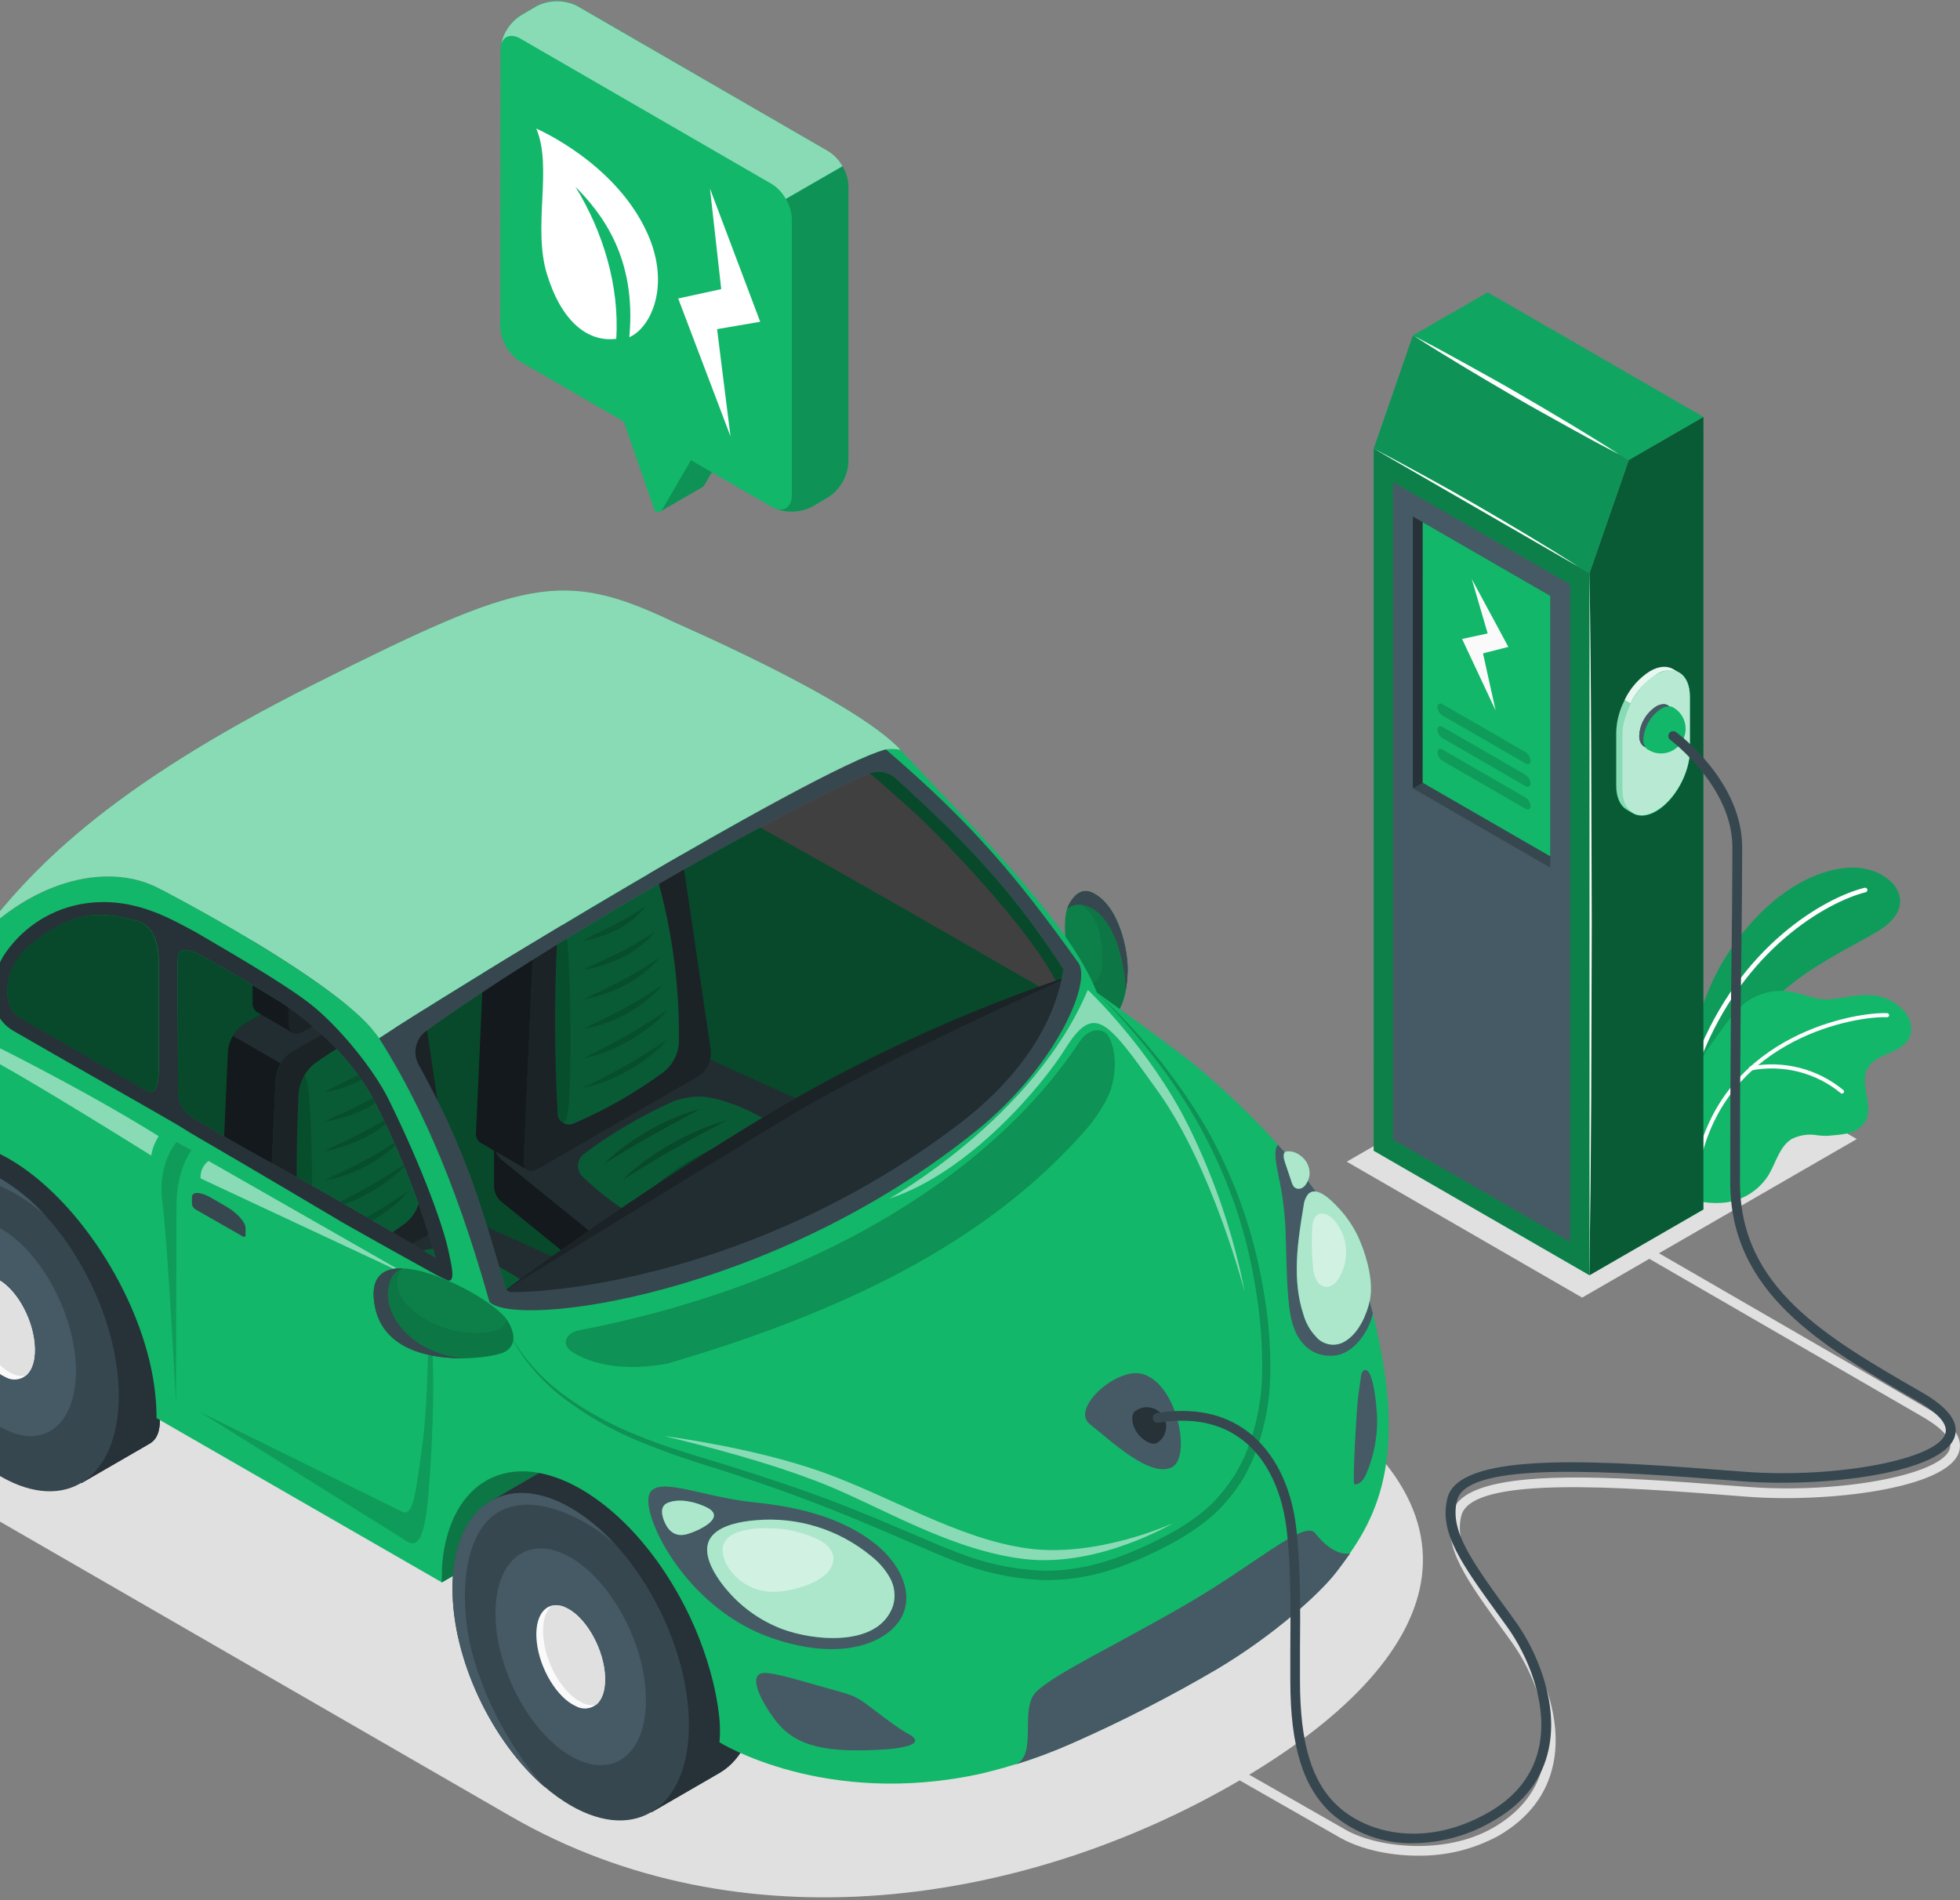 <svg width="430" height="417" viewBox="0 0 430 417" fill="none" xmlns="http://www.w3.org/2000/svg">
<rect x="0" y="0" width="430" height="417" fill="#808080" stroke="none"/>
<path d="M310.996 407.198C317.188 407.302 323.302 405.802 328.743 402.843C335.29 399.061 339.338 393.795 340.747 387.195C342.929 376.971 338.14 365.655 333.33 359.065L331.974 357.19C323.572 345.61 318.953 339.179 320.595 332.61C322.555 324.685 348.64 325.755 376.059 327.874L383.476 328.446C401.127 329.77 427.296 326.666 429.797 318.582C430.74 315.499 428.398 312.299 422.815 309.047C401.297 296.619 362.562 274.2 362.562 274.2L361.502 276.033C361.502 276.033 400.237 298.452 421.755 310.88C424.934 312.713 428.547 315.414 427.773 317.925C426.025 323.594 403.744 327.81 383.635 326.295L376.218 325.734C347.612 323.519 320.934 322.407 318.529 332.091C316.654 339.666 321.485 346.33 330.258 358.419L331.614 360.294C336.127 366.535 340.662 377.193 338.628 386.782C337.346 392.778 333.648 397.567 327.641 401.042C316.834 407.283 301.906 405.344 295.273 401.551C285.738 396.095 247.681 374.364 247.681 374.364L246.622 376.197C246.622 376.197 284.7 397.938 294.214 403.384C298.431 405.693 304.554 407.198 310.996 407.198Z" fill="#E0E0E0"/>
<path d="M347.103 284.742L407.356 249.948L355.717 220.134L295.463 254.917L347.103 284.742Z" fill="#E0E0E0"/>
<path d="M112.044 398.563L-36.38 312.903C-49.412 305.37 -49.412 293.059 -36.38 285.537L34.362 244.693C74.739 221.384 140.798 221.384 181.176 244.693L279.56 301.492C330.235 330.756 317.5 364.299 271.232 391.104C224.964 417.909 162.719 427.815 112.044 398.563Z" fill="#E0E0E0"/>
<path d="M369.821 236.619C369.821 236.619 371.272 221.786 378.445 210.237C385.618 198.689 395.598 191.326 405.017 190.436C414.436 189.546 422.181 198.096 412.19 204.209C402.199 210.322 384.378 216.679 376.485 239.077L369.821 236.619Z" fill="#12B76A"/>
<g opacity="0.15">
<path d="M369.819 236.619C369.819 236.619 371.271 221.786 378.443 210.238C385.616 198.689 395.597 191.326 405.015 190.436C414.434 189.546 422.179 198.096 412.188 204.209C402.197 210.323 384.376 216.68 376.483 239.077L369.819 236.619Z" fill="black"/>
</g>
<path d="M372.523 232.753H372.427C372.366 232.729 372.31 232.694 372.262 232.648C372.215 232.603 372.176 232.549 372.15 232.489C372.123 232.429 372.109 232.364 372.107 232.298C372.106 232.233 372.117 232.167 372.141 232.106C381.677 207.452 400.472 196.931 409.065 194.812C409.129 194.796 409.195 194.793 409.26 194.803C409.326 194.812 409.388 194.835 409.445 194.869C409.501 194.903 409.551 194.947 409.59 195C409.629 195.053 409.658 195.114 409.674 195.178C409.69 195.242 409.693 195.308 409.683 195.373C409.674 195.439 409.651 195.501 409.617 195.558C409.583 195.615 409.538 195.664 409.485 195.703C409.432 195.742 409.372 195.771 409.308 195.787C400.896 197.906 382.492 208.204 373.074 232.466C373.029 232.571 372.95 232.656 372.85 232.709C372.749 232.761 372.633 232.776 372.523 232.753Z" fill="white"/>
<path d="M419.002 227.455C418.25 229.299 416.29 230.295 414.467 231.079C412.645 231.863 410.664 232.721 409.71 234.469C407.803 237.987 411.225 242.765 409.159 246.198C408.674 246.887 408.054 247.471 407.337 247.914C406.619 248.357 405.819 248.649 404.985 248.772C403.618 249.058 402.22 249.101 400.832 249.249C400.17 249.251 399.508 249.216 398.85 249.143C396.911 248.769 394.903 249.037 393.129 249.906C390.417 251.527 389.665 255.034 388.054 257.757C387.062 259.367 385.733 260.742 384.158 261.788C382.583 262.834 380.8 263.527 378.932 263.817C375.817 264.315 371.124 263.732 370.276 262.376C369.64 261.317 371.336 258.138 371.388 256.909C371.407 253.786 371.719 250.672 372.321 247.607C372.658 246.22 372.822 244.796 372.808 243.369C372.808 241.769 372.713 240.19 372.681 238.58C372.649 236.97 372.204 235.508 372.787 233.749C373.413 232.114 374.281 230.582 375.362 229.204C376.368 227.784 377.385 226.385 378.424 224.966C379.57 223.266 380.93 221.721 382.471 220.367C383.853 219.243 385.45 218.413 387.165 217.929C388.879 217.444 390.674 217.315 392.441 217.549C395.365 217.962 398.247 219.52 401.234 219.297C404.222 219.075 406.977 218.238 409.954 218.365C411.529 218.367 413.084 218.728 414.499 219.42C415.914 220.112 417.153 221.117 418.123 222.359C418.678 223.07 419.05 223.908 419.203 224.797C419.356 225.686 419.287 226.599 419.002 227.455Z" fill="#12B76A"/>
<path d="M372.636 254.568C372.578 254.555 372.524 254.531 372.475 254.497C372.427 254.463 372.386 254.419 372.355 254.368C372.325 254.318 372.305 254.262 372.296 254.203C372.288 254.144 372.292 254.085 372.308 254.027C378.824 226.693 407.324 222.02 414.02 222.327C414.139 222.333 414.251 222.385 414.332 222.472C414.413 222.559 414.457 222.675 414.454 222.794C414.452 222.852 414.437 222.909 414.412 222.962C414.388 223.015 414.352 223.063 414.309 223.102C414.266 223.142 414.215 223.172 414.16 223.192C414.105 223.212 414.047 223.22 413.988 223.217C407.43 222.921 379.555 227.455 373.177 254.239C373.144 254.352 373.071 254.448 372.971 254.509C372.87 254.57 372.751 254.591 372.636 254.568Z" fill="white"/>
<path d="M404.05 239.978C403.96 239.961 403.879 239.917 403.817 239.85C401.112 237.635 397.953 236.041 394.564 235.182C391.175 234.324 387.639 234.221 384.205 234.881C384.148 234.892 384.088 234.891 384.031 234.879C383.973 234.867 383.919 234.843 383.871 234.81C383.822 234.776 383.781 234.733 383.75 234.684C383.718 234.634 383.696 234.579 383.686 234.521C383.667 234.405 383.694 234.286 383.762 234.189C383.829 234.092 383.931 234.025 384.046 234.002C387.618 233.316 391.298 233.428 394.822 234.329C398.345 235.23 401.627 236.898 404.431 239.215C404.473 239.255 404.506 239.304 404.529 239.358C404.552 239.411 404.564 239.469 404.564 239.527C404.564 239.586 404.552 239.643 404.529 239.697C404.506 239.751 404.473 239.799 404.431 239.84C404.382 239.89 404.322 239.929 404.256 239.952C404.19 239.976 404.119 239.985 404.05 239.978Z" fill="white"/>
<path d="M348.712 125.785L357.326 100.94L373.716 91.479L373.705 111.355V265.405L348.712 279.835V125.785Z" fill="#12B76A"/>
<g opacity="0.5">
<path d="M348.712 125.786L357.326 100.941L373.716 91.48L373.706 111.356V265.406L348.712 279.836V125.786Z" fill="black"/>
</g>
<path d="M309.978 73.606L301.375 98.451L348.713 125.786L357.316 100.941L309.978 73.606Z" fill="#12B76A"/>
<path opacity="0.2" d="M309.978 73.606L301.375 98.451L348.713 125.786L357.316 100.941L309.978 73.606Z" fill="black"/>
<path d="M309.975 73.606L326.365 64.145L373.703 91.48L357.313 100.941L309.975 73.606Z" fill="#12B76A"/>
<path opacity="0.1" d="M309.975 73.606L326.365 64.145L373.703 91.48L357.313 100.941L309.975 73.606Z" fill="black"/>
<path d="M348.712 125.786C348.489 138.627 348.394 151.457 348.309 164.298L348.182 202.811L348.309 241.323L348.426 260.574L348.68 279.836L348.945 260.574L349.093 241.323L349.21 202.811L349.082 164.298C349.029 151.457 348.934 138.627 348.712 125.786Z" fill="white"/>
<path d="M301.374 98.45C305.008 100.802 308.706 103.059 312.403 105.295C316.101 107.53 319.82 109.692 323.581 111.885C327.342 114.078 331.093 116.186 334.886 118.242L340.575 121.357C342.493 122.363 344.39 123.401 346.328 124.376C344.506 123.189 342.663 122.066 340.83 120.901L335.288 117.532C331.591 115.296 327.872 113.135 324.111 110.942C320.35 108.749 316.599 106.64 312.817 104.585C309.034 102.529 305.231 100.421 301.374 98.45Z" fill="white"/>
<path d="M310.282 73.764C313.916 76.116 317.613 78.362 321.311 80.598C325.009 82.834 328.727 84.995 332.489 87.199C336.25 89.402 340 91.436 343.783 93.555L349.483 96.692C351.4 97.698 353.297 98.736 355.225 99.711C353.413 98.525 351.57 97.401 349.737 96.247L344.196 92.867C340.488 90.631 336.779 88.481 333.018 86.277C329.257 84.073 325.507 82.039 321.714 79.92C317.921 77.801 314.096 75.735 310.282 73.764Z" fill="white"/>
<path d="M348.713 125.785L301.375 98.45L301.364 252.511L348.713 279.835V125.785Z" fill="#12B76A"/>
<path opacity="0.3" d="M348.713 125.785L301.375 98.45L301.364 252.511L348.713 279.835V125.785Z" fill="black"/>
<path d="M344.475 128.233L305.613 105.793L305.603 250.064L344.475 272.504V128.233Z" fill="#455A64"/>
<path d="M309.978 113.358V172.997L340.109 190.383V130.755L312.128 114.598L309.978 113.358Z" fill="#37474F"/>
<path d="M309.977 113.358L312.128 114.598L312.118 171.757L309.977 172.997V113.358Z" fill="#263238"/>
<path d="M312.118 171.756L340.109 187.903V130.754L312.128 114.597L312.118 171.756Z" fill="#12B76A"/>
<path d="M322.882 127.046L330.913 141.953L325.35 143.373L328.116 155.885L320.763 140.215L326.378 138.997L322.882 127.046Z" fill="#FAFAFA"/>
<path opacity="0.15" d="M334.65 165.028L316.501 154.55C315.865 154.179 315.346 154.444 315.346 155.133C315.375 155.517 315.495 155.89 315.696 156.219C315.896 156.549 316.172 156.826 316.501 157.029L334.65 167.518C335.275 167.878 335.794 167.624 335.794 166.935C335.767 166.55 335.649 166.176 335.45 165.845C335.251 165.514 334.977 165.234 334.65 165.028Z" fill="black"/>
<path opacity="0.15" d="M334.65 170.01L316.501 159.521C315.865 159.161 315.346 159.415 315.346 160.104C315.374 160.489 315.494 160.861 315.695 161.191C315.895 161.521 316.172 161.798 316.501 162L334.65 172.489C335.275 172.849 335.794 172.595 335.794 171.906C335.767 171.522 335.649 171.15 335.45 170.821C335.251 170.491 334.977 170.213 334.65 170.01Z" fill="black"/>
<path opacity="0.15" d="M334.65 174.978L316.501 164.499C315.865 164.128 315.346 164.383 315.346 165.071C315.375 165.458 315.495 165.831 315.696 166.163C315.896 166.494 316.172 166.773 316.501 166.978L334.65 177.457C335.275 177.828 335.794 177.563 335.794 176.885C335.767 176.499 335.65 176.125 335.451 175.794C335.252 175.462 334.977 175.183 334.65 174.978Z" fill="black"/>
<path d="M370.738 152.92C370.738 150.24 369.784 148.375 368.29 147.623C368.089 147.517 367.231 147.051 367.072 146.924C365.748 146.161 363.957 146.245 361.997 147.379C357.907 149.742 354.581 155.739 354.581 160.771V172.478C354.581 175.011 355.418 176.801 356.774 177.67C357.049 177.85 358.056 178.412 358.289 178.539C359.603 179.28 361.372 179.185 363.311 178.062C367.411 175.699 370.727 169.703 370.727 164.67L370.738 152.92Z" fill="#12B76A"/>
<path d="M363.321 148.024C367.422 145.661 370.738 147.833 370.738 152.866V164.573C370.738 169.606 367.422 175.602 363.321 177.965C359.221 180.328 355.905 178.156 355.905 173.123V161.395C355.916 156.383 359.232 150.387 363.321 148.024Z" fill="#12B76A"/>
<path opacity="0.7" d="M363.321 148.024C367.422 145.661 370.738 147.833 370.738 152.866V164.573C370.738 169.606 367.422 175.602 363.321 177.965C359.221 180.328 355.905 178.156 355.905 173.123V161.395C355.916 156.383 359.232 150.387 363.321 148.024Z" fill="white"/>
<path opacity="0.5" d="M358.172 178.347C357.833 178.146 357.017 177.712 356.795 177.553C355.428 176.695 354.591 174.883 354.591 172.361V160.675C354.657 158.234 355.276 155.839 356.403 153.672L357.717 154.424C356.593 156.588 355.977 158.979 355.915 161.417V173.071C355.915 175.688 356.784 177.51 358.172 178.347Z" fill="white"/>
<path opacity="0.7" d="M360.619 178.887C360.306 178.929 359.989 178.929 359.676 178.887C359.99 178.919 360.306 178.919 360.619 178.887Z" fill="white"/>
<path opacity="0.9" d="M368.044 147.389C367.264 147.111 366.43 147.024 365.61 147.135C364.789 147.245 364.008 147.55 363.329 148.024C360.897 149.573 358.951 151.776 357.714 154.381L356.4 153.629C357.621 151.02 359.562 148.815 361.994 147.272C363.954 146.138 365.745 146.054 367.069 146.817L368.044 147.389Z" fill="white"/>
<path d="M363.32 155.038C365.365 153.852 367.028 154.816 367.028 157.157C366.961 158.444 366.589 159.697 365.945 160.812C365.3 161.928 364.401 162.876 363.32 163.578C361.275 164.754 359.623 163.8 359.623 161.459C359.689 160.173 360.059 158.921 360.702 157.805C361.344 156.689 362.241 155.741 363.32 155.038Z" fill="#37474F"/>
<path d="M366.139 156.691C366.197 155.922 365.949 155.161 365.45 154.572C364.712 154.455 363.956 154.617 363.331 155.028C362.261 155.725 361.369 156.663 360.727 157.767C360.084 158.871 359.71 160.11 359.634 161.385C359.577 162.154 359.824 162.915 360.322 163.504C361.059 163.626 361.815 163.467 362.441 163.059C363.513 162.361 364.406 161.421 365.048 160.315C365.691 159.209 366.064 157.968 366.139 156.691Z" fill="#455A64"/>
<path d="M234.245 209.847L235.199 213.82C237.392 217.931 242.245 223.122 243.982 222.688C245.54 222.307 246.493 220.039 246.981 217.242C247.214 215.905 247.348 214.552 247.383 213.195C247.531 208.787 245.571 198.532 239.469 195.798C238.855 195.537 238.176 195.475 237.525 195.622C236.875 195.768 236.287 196.115 235.845 196.614C235.03 197.429 234.423 198.428 234.076 199.527C233.059 202.579 234.108 209.688 234.245 209.847Z" fill="#12B76A"/>
<path opacity="0.3" d="M234.245 209.847C234.563 211.489 235.199 213.82 235.199 213.82C237.392 217.931 242.245 223.122 243.982 222.688C245.54 222.307 246.493 220.039 246.981 217.242C247.214 215.905 247.348 214.552 247.383 213.195C247.531 208.787 245.571 198.532 239.469 195.798C238.855 195.537 238.176 195.475 237.525 195.622C236.875 195.768 236.287 196.115 235.845 196.614C235.03 197.429 234.423 198.428 234.076 199.527C233.059 202.579 234.108 209.688 234.245 209.847Z" fill="black"/>
<path d="M235.199 213.82C237.392 217.931 242.245 223.122 243.982 222.688C245.54 222.307 246.493 220.039 246.981 217.242C247.214 215.905 247.348 214.552 247.383 213.195C247.531 208.787 245.571 198.532 239.469 195.798C238.855 195.537 238.176 195.475 237.525 195.622C236.875 195.768 236.287 196.115 235.845 196.614L236.682 198.5C240.92 200.333 242.096 206.923 241.704 211.934C241.312 216.945 237.646 216.405 235.199 213.82Z" fill="#12B76A"/>
<path opacity="0.35" d="M235.199 213.82C237.392 217.931 242.245 223.122 243.982 222.688C245.54 222.307 246.493 220.039 246.981 217.242C247.214 215.905 247.348 214.552 247.383 213.195C247.531 208.787 245.571 198.532 239.469 195.798C238.855 195.537 238.176 195.475 237.525 195.622C236.875 195.768 236.287 196.115 235.845 196.614L236.682 198.5C240.92 200.333 242.096 206.923 241.704 211.934C241.312 216.945 237.646 216.405 235.199 213.82Z" fill="black"/>
<path d="M234.092 199.537C235.638 197.906 239.474 197.821 242.695 202.26C245.915 206.699 246.933 214.296 246.986 217.252C247.218 215.911 247.356 214.555 247.399 213.194C247.547 208.797 245.587 198.531 239.484 195.808C236.931 194.632 234.823 197.238 234.092 199.537Z" fill="#37474F"/>
<path d="M32.3 197.302L93.093 163.769C95.657 161.967 98.53 160.653 101.569 159.891C98.942 144.984 120.64 127.725 140.77 133.468C140.77 133.468 186.328 152.539 197.559 164.564C214.341 182.575 234.641 202.409 240.701 217.909C241.761 220.717 139.298 322.725 139.298 322.725L96.907 347.231L-12.761 222.147C-4.094 204.697 7.147 190.977 32.3 197.302ZM140.866 139.878C132.443 137.632 126.52 137.568 118.51 144.974C113.107 149.985 111.338 164.913 116.074 167.393L150.242 185.298H150.295L150.666 185.489C153.717 187.089 153.336 183.73 152.785 180.838C151.492 173.517 148.759 158.143 147.233 149.487C146.672 144.963 144.701 140.895 140.866 139.878ZM233.507 219.668C229.873 207.42 206.374 183.645 201.045 178.719C187.706 166.46 176.676 158.27 173.064 156.289C164.047 151.352 159.375 148.958 156.228 147.411C152.308 145.482 151.185 146.404 151.28 147.527C151.333 148.078 151.418 148.756 151.556 149.551L155.794 172.457C156.504 175.784 157.415 176.494 162.956 179.513C183.478 190.659 233.37 219.604 233.507 219.668Z" fill="#12B76A"/>
<path opacity="0.2" d="M32.3 197.302L93.093 163.769C95.657 161.967 98.53 160.653 101.569 159.891C98.942 144.984 120.64 127.725 140.77 133.468C140.77 133.468 183.055 152.39 194.306 164.468C211.089 182.48 232.543 204.157 238.582 219.657C239.642 222.465 139.298 322.725 139.298 322.725L96.907 347.231L-12.76 222.147C-4.094 204.697 7.147 190.977 32.3 197.302ZM140.866 139.878C132.443 137.632 126.52 137.568 118.51 144.974C113.107 149.985 111.338 164.913 116.074 167.393L150.242 185.298H150.295L150.666 185.489C153.717 187.089 153.336 183.73 152.785 180.838C151.492 173.517 148.759 158.143 147.233 149.487C146.672 144.963 144.701 140.895 140.866 139.878ZM233.508 219.668C229.873 207.42 206.374 183.645 201.045 178.719C187.706 166.46 176.676 158.27 173.064 156.289C164.047 151.352 159.375 148.958 156.228 147.411C152.308 145.482 151.185 146.404 151.28 147.527C151.333 148.078 151.418 148.756 151.556 149.551L155.794 172.457C156.504 175.784 157.415 176.494 162.956 179.513C183.478 190.659 233.37 219.604 233.508 219.668Z" fill="black"/>
<path d="M108.411 251.232L120.828 250.988L139.708 240.16C141.472 239.274 143.401 238.768 145.371 238.673C147.342 238.578 149.311 238.897 151.151 239.609L174.068 249.939L189.769 249.632V258.796C189.769 259.856 189.038 260.915 187.555 261.742L146.426 285.485C144.757 286.348 142.881 286.727 141.009 286.579C139.136 286.431 137.343 285.762 135.831 284.648L110.286 263.914C109.729 263.507 109.27 262.979 108.946 262.37C108.621 261.761 108.438 261.086 108.411 260.396V251.232Z" fill="#37474F"/>
<path d="M187.568 252.576L146.439 276.329C144.77 277.19 142.894 277.567 141.022 277.42C139.15 277.272 137.357 276.604 135.844 275.492L110.3 254.748C107.545 252.512 107.81 249.259 110.893 247.501L139.711 230.983C141.475 230.1 143.404 229.595 145.374 229.5C147.344 229.406 149.313 229.723 151.153 230.432L187.25 246.717C190.514 248.179 190.641 250.806 187.568 252.576Z" fill="#455A64"/>
<path d="M108.408 251.241V260.385C108.434 261.073 108.616 261.747 108.941 262.355C109.266 262.962 109.725 263.488 110.283 263.892L135.828 284.626C137.276 285.731 139.012 286.393 140.828 286.533V277.368C139.012 277.228 137.276 276.566 135.828 275.461L110.283 254.716C109.732 254.313 109.278 253.792 108.954 253.19C108.629 252.589 108.443 251.923 108.408 251.241Z" fill="#263238"/>
<path d="M104.442 248.519C104.38 248.928 104.428 249.346 104.583 249.73C104.738 250.114 104.993 250.45 105.321 250.701L115.8 256.74C115.457 256.503 115.19 256.172 115.03 255.787C114.871 255.402 114.825 254.979 114.899 254.568L117.177 203.395C117.292 202.229 117.667 201.103 118.273 200.1C118.88 199.097 119.704 198.243 120.684 197.6L145.37 183.36C145.746 183.1 146.184 182.944 146.64 182.907C147.095 182.87 147.553 182.953 147.966 183.148L137.572 177.152C137.153 176.938 136.684 176.841 136.214 176.871C135.745 176.901 135.291 177.056 134.902 177.321L110.237 191.561C109.254 192.201 108.428 193.055 107.819 194.058C107.21 195.061 106.835 196.188 106.72 197.356L104.442 248.519Z" fill="#263238"/>
<path d="M145.358 183.339L120.64 197.589C119.661 198.231 118.838 199.084 118.232 200.085C117.625 201.086 117.249 202.21 117.133 203.374L114.855 254.558C114.76 256.677 116.18 257.557 118.034 256.487L153.156 236.208C154.105 235.599 154.867 234.739 155.357 233.724C155.847 232.708 156.046 231.577 155.932 230.455L149.246 185.225C149.23 184.781 149.093 184.351 148.85 183.979C148.607 183.607 148.268 183.308 147.869 183.114C147.469 182.921 147.024 182.839 146.582 182.879C146.14 182.918 145.717 183.078 145.358 183.339Z" fill="#37474F"/>
<path d="M107.801 194.061L118.258 200.1C118.851 199.078 119.683 198.216 120.684 197.589L145.37 183.349C145.746 183.089 146.184 182.933 146.64 182.896C147.095 182.859 147.553 182.942 147.966 183.137L137.572 177.141C137.153 176.927 136.684 176.83 136.214 176.86C135.745 176.89 135.291 177.045 134.902 177.31L110.237 191.55C109.238 192.183 108.403 193.043 107.801 194.061Z" fill="#455A64"/>
<path d="M112.11 186.623V173.909C112.11 164.744 117.969 153.938 125.184 149.774C128.489 147.856 131.541 147.655 133.808 148.947L141.828 153.524L138.29 160.284V171.525C138.226 172.685 137.891 173.814 137.311 174.82C136.732 175.827 135.924 176.683 134.952 177.32L126.996 181.908L121.009 193.361L113.137 188.784C112.787 188.55 112.506 188.226 112.325 187.845C112.144 187.465 112.07 187.042 112.11 186.623Z" fill="#263238"/>
<path d="M125.184 167.881L114.938 161.969C117.333 156.746 121.031 152.137 125.184 149.742C128.489 147.825 131.541 147.624 133.808 148.916L141.828 153.525L138.29 160.284V162.456L125.184 167.881Z" fill="#455A64"/>
<path d="M119.953 191.178V178.464C119.953 169.3 125.812 158.493 133.027 154.319C140.242 150.144 146.069 154.191 146.069 163.356V176.07C146.006 177.23 145.67 178.359 145.091 179.365C144.511 180.372 143.703 181.228 142.732 181.865L123.279 193.085C121.457 194.177 119.953 193.318 119.953 191.178Z" fill="#37474F"/>
<path d="M144.617 194.241C147.657 205.534 149.111 217.194 148.94 228.887C148.858 230.084 148.534 231.253 147.988 232.322C147.442 233.391 146.684 234.338 145.761 235.106C139.664 239.624 133.065 243.424 126.097 246.432C125.701 246.655 125.251 246.766 124.796 246.754C124.341 246.742 123.898 246.607 123.514 246.364C123.129 246.121 122.818 245.778 122.612 245.372C122.407 244.966 122.315 244.512 122.347 244.058C121.648 231.546 121.609 219.005 122.23 206.489C122.525 204.07 123.729 201.854 125.599 200.291C130.073 197.018 134.886 194.237 139.955 191.995C140.404 191.785 140.894 191.677 141.389 191.68C141.885 191.683 142.374 191.796 142.82 192.011C143.266 192.226 143.659 192.538 143.97 192.923C144.281 193.309 144.502 193.759 144.617 194.241Z" fill="#12B76A"/>
<path opacity="0.15" d="M122.655 245.182C122.492 244.81 122.399 244.411 122.379 244.006C121.68 231.494 121.642 218.953 122.263 206.436C122.379 205.242 122.74 204.085 123.322 203.035C124.689 201.086 125.176 217.476 125.166 227.467C125.155 237.458 125.028 247.333 123.396 246.188L123.206 246.03C122.995 245.765 122.81 245.482 122.655 245.182Z" fill="black"/>
<g opacity="0.15">
<path d="M146.65 227.987L145.855 228.495C145.357 228.834 144.637 229.279 143.789 229.841C142.084 230.9 139.806 232.384 137.432 233.719C135.059 235.054 132.718 236.304 130.895 237.215C129.984 237.66 129.232 238.073 128.692 238.274C128.151 238.476 127.855 238.709 127.855 238.709L128.776 238.518C129.359 238.37 130.196 238.179 131.171 237.851C132.289 237.493 133.389 237.079 134.466 236.611C135.049 236.335 135.674 236.081 136.267 235.763C136.86 235.446 137.475 235.117 138.079 234.789C139.265 234.089 140.42 233.358 141.469 232.596C142.419 231.906 143.331 231.167 144.203 230.381C144.976 229.703 145.569 229.067 145.983 228.644C146.396 228.22 146.65 227.987 146.65 227.987Z" fill="black"/>
<path d="M146.65 221.523C146.65 221.523 146.353 221.693 145.855 222.021C145.357 222.35 144.637 222.816 143.789 223.367C142.084 224.426 139.806 225.92 137.432 227.245C135.059 228.569 132.718 229.83 130.895 230.741C129.984 231.197 129.232 231.599 128.692 231.853L127.855 232.277C127.855 232.277 128.194 232.277 128.776 232.087C129.359 231.896 130.196 231.747 131.171 231.43C132.146 231.112 133.29 230.688 134.466 230.179C135.049 229.904 135.674 229.65 136.267 229.332C136.86 229.014 137.475 228.696 138.079 228.368C139.265 227.668 140.42 226.927 141.469 226.164C142.419 225.475 143.331 224.736 144.203 223.95C144.976 223.272 145.569 222.636 145.983 222.212C146.396 221.788 146.65 221.523 146.65 221.523Z" fill="black"/>
<path d="M145.312 216.173L144.571 216.629C144.115 216.947 143.437 217.339 142.653 217.858C141.085 218.917 138.977 220.168 136.805 221.333C134.633 222.499 132.387 223.579 130.692 224.395L128.657 225.455C128.159 225.698 127.884 225.857 127.884 225.857L128.742 225.688C129.272 225.56 130.056 225.402 130.956 225.137C131.857 224.872 132.927 224.522 134.029 224.077C134.58 223.844 135.152 223.622 135.714 223.346C136.275 223.071 136.847 222.795 137.409 222.499C137.97 222.202 138.521 221.873 139.051 221.534C139.581 221.195 140.11 220.846 140.577 220.475C141.459 219.843 142.305 219.16 143.109 218.43C143.808 217.794 144.348 217.201 144.73 216.809C145.111 216.417 145.312 216.173 145.312 216.173Z" fill="black"/>
<path d="M144.775 210.133C144.775 210.133 144.51 210.282 144.055 210.578C143.599 210.875 142.995 211.257 142.2 211.755C140.675 212.729 138.641 213.979 136.532 215.081C134.424 216.183 132.294 217.2 130.61 217.974L128.628 218.948L127.887 219.34C127.887 219.34 128.194 219.34 128.713 219.192C129.232 219.044 129.985 218.917 130.832 218.673C131.68 218.429 132.739 218.101 133.809 217.698C134.339 217.476 134.869 217.285 135.452 217.02C136.034 216.755 136.511 216.49 137.104 216.215C137.698 215.939 138.164 215.622 138.694 215.304C139.223 214.986 139.7 214.636 140.177 214.318C141.028 213.708 141.842 213.046 142.614 212.337C143.302 211.723 143.821 211.151 144.182 210.769C144.542 210.388 144.775 210.133 144.775 210.133Z" fill="black"/>
<path d="M143.853 204.381L143.175 204.784L141.427 205.843C139.699 206.964 137.913 207.993 136.076 208.926C134.085 209.933 131.997 210.812 130.451 211.543C128.904 212.274 127.887 212.836 127.887 212.836C128.836 212.687 129.776 212.489 130.705 212.243C132.76 211.729 134.756 211.001 136.659 210.071C137.168 209.795 137.719 209.53 138.174 209.234C138.63 208.937 139.128 208.608 139.573 208.312C140.379 207.734 141.147 207.104 141.872 206.426C142.581 205.793 143.243 205.11 143.853 204.381Z" fill="black"/>
<path d="M141.713 198.84C141.713 198.84 140.823 199.338 139.594 200.132C138.365 200.927 136.669 201.912 134.942 202.813C133.215 203.713 131.446 204.55 130.111 205.218C128.776 205.885 127.907 206.404 127.907 206.404C128.74 206.298 129.565 206.135 130.376 205.917C132.162 205.449 133.892 204.789 135.536 203.946C135.981 203.703 136.426 203.459 136.849 203.194C137.273 202.929 137.676 202.654 138.068 202.378C138.768 201.869 139.43 201.31 140.049 200.704C140.652 200.128 141.208 199.504 141.713 198.84Z" fill="black"/>
</g>
<path d="M155.145 240.742C161.629 241.908 168.05 245.213 174.417 249.991C174.811 250.251 175.134 250.604 175.357 251.019C175.58 251.435 175.697 251.899 175.697 252.37C175.697 252.841 175.58 253.305 175.357 253.721C175.134 254.136 174.811 254.489 174.417 254.749C166.721 260.403 158.411 265.173 149.647 268.967C148.522 269.399 147.324 269.604 146.121 269.571C144.917 269.538 143.732 269.268 142.633 268.776C137.188 266.004 132.188 262.433 127.8 258.181C127.449 257.839 127.179 257.423 127.009 256.963C126.839 256.503 126.774 256.011 126.819 255.522C126.864 255.034 127.017 254.562 127.267 254.14C127.517 253.719 127.859 253.358 128.266 253.085C134.316 248.594 140.834 244.771 147.708 241.685C150.073 240.77 152.626 240.446 155.145 240.742Z" fill="#12B76A"/>
<g opacity="0.2">
<path d="M170.96 252.386C170.96 252.386 170.547 252.492 169.901 252.704C169.255 252.916 168.206 253.234 167.03 253.679C164.166 254.773 161.386 256.076 158.713 257.578C156.047 259.091 153.506 260.817 151.116 262.737C149.177 264.337 148.012 265.534 148.012 265.534L151.551 263.341C153.67 262.027 156.477 260.322 159.348 258.701C162.22 257.08 165.133 255.522 167.337 254.357L169.996 252.937L170.96 252.386Z" fill="black"/>
<path d="M164.773 248.825L163.713 249.143C163.025 249.365 162.018 249.673 160.853 250.128C157.986 251.212 155.206 252.512 152.536 254.017C149.867 255.525 147.326 257.251 144.939 259.176C143 260.776 141.835 261.973 141.835 261.973L145.363 259.78C147.482 258.466 150.3 256.761 153.172 255.14C156.043 253.519 158.956 251.961 161.15 250.796L163.766 249.334C164.413 249.037 164.773 248.825 164.773 248.825Z" fill="black"/>
<path d="M159.467 245.806L158.407 246.124C157.719 246.357 156.712 246.654 155.536 247.109C152.672 248.195 149.895 249.498 147.23 251.008C144.554 252.512 142.009 254.238 139.622 256.168C138.541 257.044 137.505 257.974 136.518 258.955C136.518 258.955 137.938 258.086 140.057 256.761C142.176 255.437 144.983 253.742 147.865 252.121C150.747 250.5 153.639 248.942 155.843 247.777L158.503 246.357C159.106 246.018 159.467 245.806 159.467 245.806Z" fill="black"/>
<path d="M153.667 243.327L152.607 243.613C151.971 243.815 151.05 244.09 149.98 244.493C147.342 245.48 144.784 246.67 142.33 248.053C139.88 249.439 137.551 251.031 135.369 252.81C133.6 254.283 132.53 255.395 132.53 255.395C132.53 255.395 132.869 255.215 133.441 254.855L135.793 253.414C137.742 252.217 140.328 250.659 142.966 249.176C145.604 247.692 148.263 246.252 150.276 245.171L152.702 243.847C153.338 243.529 153.667 243.327 153.667 243.327Z" fill="black"/>
</g>
<path d="M51.712 284.477L64.129 284.233L83.031 273.405C84.794 272.522 86.723 272.016 88.694 271.921C90.664 271.827 92.633 272.144 94.473 272.854L117.379 283.237L133.081 282.93V292.095C133.081 293.154 132.35 294.214 130.856 295.04L89.727 318.794C88.058 319.658 86.181 320.036 84.308 319.886C82.435 319.736 80.642 319.064 79.132 317.946L53.587 297.212C53.03 296.807 52.571 296.281 52.244 295.674C51.918 295.067 51.732 294.394 51.702 293.705L51.712 284.477Z" fill="#37474F"/>
<path d="M130.857 285.833L89.727 309.576C88.06 310.441 86.183 310.822 84.31 310.674C82.437 310.526 80.643 309.855 79.132 308.739L53.588 288.005C50.833 285.759 51.088 282.517 54.171 280.747L83.031 264.24C84.794 263.354 86.723 262.848 88.694 262.753C90.665 262.658 92.634 262.977 94.474 263.689L130.571 279.963C133.802 281.425 133.94 284.053 130.857 285.833Z" fill="#455A64"/>
<path d="M51.699 284.487V293.641C51.725 294.33 51.907 295.004 52.232 295.611C52.557 296.219 53.016 296.744 53.574 297.148L79.119 317.882C80.562 318.989 82.296 319.652 84.109 319.789V310.625C82.296 310.487 80.562 309.824 79.119 308.718L53.574 287.984C53.022 287.576 52.568 287.051 52.243 286.446C51.919 285.842 51.733 285.173 51.699 284.487Z" fill="#263238"/>
<path d="M47.738 281.775C47.674 282.183 47.722 282.6 47.877 282.983C48.032 283.365 48.288 283.698 48.618 283.947L59.085 289.996C58.743 289.756 58.476 289.423 58.316 289.037C58.157 288.65 58.111 288.226 58.185 287.814L60.463 236.619C60.58 235.452 60.956 234.326 61.565 233.323C62.173 232.32 62.999 231.466 63.98 230.824L88.656 216.595C89.035 216.338 89.475 216.184 89.931 216.146C90.388 216.109 90.846 216.191 91.262 216.383L80.858 210.386C80.439 210.178 79.972 210.084 79.505 210.114C79.039 210.144 78.588 210.296 78.199 210.556L53.534 224.806C52.552 225.446 51.726 226.297 51.117 227.299C50.508 228.3 50.132 229.425 50.016 230.591L47.738 281.775Z" fill="#263238"/>
<path d="M88.659 216.595L63.983 230.834C63.003 231.476 62.179 232.328 61.57 233.329C60.962 234.33 60.584 235.454 60.466 236.619L58.199 287.814C58.103 289.933 59.523 290.802 61.377 289.742L96.499 269.463C97.447 268.856 98.209 267.998 98.699 266.985C99.189 265.971 99.388 264.841 99.275 263.721L92.569 218.491C92.56 218.042 92.428 217.603 92.185 217.224C91.943 216.845 91.6 216.54 91.196 216.344C90.791 216.147 90.34 216.067 89.892 216.111C89.444 216.155 89.017 216.323 88.659 216.595Z" fill="#37474F"/>
<path d="M51.097 227.317L61.543 233.345C62.144 232.326 62.979 231.465 63.98 230.834L88.656 216.595C89.035 216.338 89.475 216.184 89.931 216.146C90.388 216.109 90.846 216.191 91.262 216.383L80.858 210.386C80.439 210.178 79.972 210.084 79.505 210.114C79.039 210.144 78.588 210.296 78.199 210.556L53.534 224.806C52.53 225.433 51.694 226.295 51.097 227.317Z" fill="#455A64"/>
<path d="M55.415 219.87V207.156C55.415 197.981 61.264 187.174 68.489 183.01C71.795 181.093 74.846 180.891 77.114 182.184L85.081 186.824L81.553 193.595V204.836C81.491 205.996 81.156 207.125 80.574 208.131C79.992 209.136 79.18 209.989 78.205 210.621L70.258 215.219L64.272 226.672L56.4 222.084C56.051 221.839 55.774 221.504 55.601 221.114C55.427 220.724 55.363 220.294 55.415 219.87Z" fill="#263238"/>
<path d="M68.489 201.127L58.244 195.215C60.638 189.992 64.325 185.383 68.489 182.988C71.795 181.071 74.846 180.869 77.114 182.162L85.081 186.824L81.553 193.594V195.798L68.489 201.127Z" fill="#455A64"/>
<path d="M63.253 224.435V211.721C63.253 202.557 69.101 191.75 76.327 187.586C83.552 183.422 89.39 187.47 89.39 196.634V209.348C89.326 210.509 88.989 211.638 88.407 212.645C87.826 213.652 87.016 214.508 86.042 215.144L66.611 226.364C64.746 227.423 63.253 226.565 63.253 224.435Z" fill="#37474F"/>
<path d="M87.917 227.434C90.951 238.727 92.406 250.386 92.24 262.079C92.155 263.277 91.829 264.447 91.284 265.517C90.737 266.587 89.982 267.536 89.061 268.309C82.961 272.823 76.363 276.623 69.397 279.635C68.999 279.855 68.55 279.963 68.095 279.949C67.641 279.935 67.199 279.799 66.815 279.555C66.431 279.311 66.121 278.969 65.915 278.563C65.709 278.158 65.617 277.705 65.647 277.251C64.948 264.739 64.909 252.198 65.53 239.681C65.82 237.261 67.025 235.043 68.899 233.483C73.371 230.216 78.18 227.438 83.245 225.198C83.693 224.986 84.183 224.876 84.68 224.877C85.176 224.879 85.665 224.99 86.113 225.204C86.561 225.418 86.955 225.73 87.267 226.115C87.579 226.501 87.801 226.951 87.917 227.434Z" fill="#12B76A"/>
<path opacity="0.15" d="M65.952 278.427C65.79 278.055 65.697 277.657 65.677 277.251C64.978 264.739 64.939 252.198 65.56 239.682C65.68 238.488 66.04 237.331 66.62 236.281C67.986 234.342 68.463 250.721 68.452 260.712C68.442 270.703 68.325 280.588 66.683 279.434C66.618 279.386 66.558 279.333 66.503 279.275C66.29 279.012 66.105 278.728 65.952 278.427Z" fill="black"/>
<g opacity="0.15">
<path d="M89.917 261.233L89.122 261.741C88.624 262.091 87.904 262.536 87.003 263.087C85.308 264.146 83.03 265.64 80.646 266.964C78.263 268.289 75.921 269.55 74.109 270.461C73.198 270.916 72.446 271.319 71.906 271.573L71.069 271.997C71.069 271.997 71.408 271.944 71.99 271.806C72.573 271.668 73.41 271.467 74.385 271.149C75.359 270.831 76.504 270.408 77.68 269.899C78.263 269.624 78.877 269.369 79.47 269.052C80.064 268.734 80.678 268.416 81.282 268.087C82.469 267.388 83.634 266.646 84.672 265.884C85.625 265.194 86.541 264.455 87.416 263.669C88.19 262.991 88.773 262.356 89.196 261.932C89.62 261.508 89.917 261.233 89.917 261.233Z" fill="black"/>
<path d="M89.917 254.769C89.917 254.769 89.62 254.939 89.122 255.278C88.624 255.617 87.904 256.062 87.003 256.623C85.308 257.736 83.03 259.166 80.646 260.501C78.263 261.836 75.921 263.076 74.109 263.987C73.198 264.442 72.446 264.845 71.906 265.099C71.365 265.354 71.069 265.534 71.069 265.534L71.99 265.332C72.573 265.184 73.41 265.004 74.385 264.675C75.359 264.347 76.504 263.934 77.68 263.425C78.263 263.16 78.877 262.906 79.47 262.578C80.064 262.249 80.678 261.942 81.282 261.613C82.469 260.914 83.634 260.183 84.672 259.42C85.711 258.658 86.654 257.895 87.416 257.206C88.179 256.517 88.773 255.892 89.196 255.468C89.62 255.045 89.917 254.769 89.917 254.769Z" fill="black"/>
<path d="M88.611 249.419L87.869 249.875C87.413 250.193 86.735 250.595 85.951 251.104C84.373 252.163 82.275 253.413 80.092 254.589C77.91 255.766 75.685 256.836 73.99 257.651L71.945 258.658C71.457 258.902 71.182 259.061 71.182 259.061C71.182 259.061 71.489 259.061 72.03 258.891C72.57 258.721 73.343 258.616 74.254 258.34C75.166 258.065 76.215 257.726 77.327 257.281C77.867 257.048 78.45 256.836 79.012 256.55C79.573 256.263 80.145 255.999 80.707 255.702C81.268 255.405 81.766 255.077 82.338 254.748C82.911 254.42 83.398 254.06 83.875 253.689C84.754 253.057 85.596 252.374 86.396 251.644C87.106 251.008 87.647 250.426 88.028 250.023L88.611 249.419Z" fill="black"/>
<path d="M88.073 243.379C88.073 243.379 87.798 243.538 87.353 243.824C86.908 244.11 86.293 244.513 85.499 245C83.973 245.975 81.939 247.225 79.83 248.327C77.722 249.429 75.539 250.446 73.908 251.23L71.927 252.205C71.45 252.438 71.185 252.597 71.185 252.597L72.011 252.438C72.53 252.321 73.283 252.173 74.13 251.919C74.978 251.664 76.037 251.357 77.107 250.944C77.637 250.732 78.167 250.531 78.75 250.266C79.332 250.001 79.809 249.747 80.402 249.471C80.996 249.196 81.462 248.867 81.992 248.55C82.521 248.232 82.998 247.893 83.475 247.564C84.329 246.957 85.143 246.295 85.912 245.583C86.6 244.968 87.12 244.396 87.48 244.015C87.84 243.634 88.073 243.379 88.073 243.379Z" fill="black"/>
<path d="M87.151 237.679L86.463 238.092L84.714 239.152C83.002 240.266 81.234 241.291 79.417 242.224C77.425 243.284 75.338 244.121 73.791 244.852C72.244 245.583 71.227 246.134 71.227 246.134C72.173 245.986 73.11 245.788 74.035 245.541C76.088 245.044 78.084 244.334 79.989 243.422C80.508 243.146 81.049 242.871 81.504 242.574C81.96 242.277 82.468 241.96 82.913 241.652C83.719 241.078 84.487 240.451 85.212 239.777C85.907 239.124 86.555 238.423 87.151 237.679Z" fill="black"/>
<path d="M85.011 232.085C85.011 232.085 84.121 232.594 82.892 233.378C81.663 234.162 79.967 235.169 78.24 236.059C76.513 236.949 74.734 237.796 73.409 238.474C72.085 239.152 71.205 239.65 71.205 239.65C72.035 239.544 72.856 239.381 73.663 239.163C75.454 238.698 77.188 238.037 78.834 237.192C79.279 236.949 79.724 236.705 80.147 236.44C80.571 236.175 80.974 235.9 81.366 235.624C82.062 235.113 82.724 234.558 83.347 233.961C83.949 233.379 84.505 232.752 85.011 232.085Z" fill="black"/>
</g>
<path d="M98.395 273.987C104.879 275.153 111.299 278.458 117.667 283.247C118.06 283.507 118.383 283.86 118.606 284.275C118.83 284.69 118.947 285.155 118.947 285.626C118.947 286.097 118.83 286.561 118.606 286.976C118.383 287.392 118.06 287.745 117.667 288.004C109.967 293.652 101.658 298.418 92.896 302.212C90.626 303.081 88.104 303.017 85.882 302.032C80.438 299.259 75.438 295.688 71.049 291.437C70.696 291.096 70.424 290.68 70.254 290.219C70.083 289.759 70.017 289.266 70.062 288.778C70.107 288.289 70.261 287.816 70.512 287.394C70.764 286.973 71.106 286.613 71.515 286.341C77.575 281.862 84.1 278.051 90.978 274.973C93.334 274.048 95.879 273.71 98.395 273.987Z" fill="#12B76A"/>
<g opacity="0.2">
<path d="M114.29 285.631L113.23 285.949C112.542 286.182 111.535 286.489 110.37 286.934C107.501 288.017 104.72 289.321 102.053 290.833C99.351 292.317 96.781 294.029 94.371 295.95C93.288 296.828 92.252 297.761 91.267 298.748L94.795 296.554C96.914 295.23 99.732 293.524 102.604 291.903C105.475 290.282 108.388 288.725 110.582 287.559L113.23 286.182C113.887 285.843 114.29 285.631 114.29 285.631Z" fill="black"/>
<path d="M108.068 282.072C108.068 282.072 107.665 282.178 107.008 282.4C106.351 282.623 105.313 282.93 104.148 283.375C101.279 284.458 98.498 285.762 95.831 287.274C93.157 288.775 90.615 290.501 88.234 292.433C87.149 293.313 86.11 294.246 85.119 295.231L88.658 293.037C90.777 291.713 93.585 290.007 96.466 288.386C99.348 286.765 102.251 285.208 104.444 284.042L107.104 282.623C107.708 282.284 108.068 282.072 108.068 282.072Z" fill="black"/>
<path d="M102.762 279.052C102.762 279.052 102.348 279.158 101.702 279.381C101.056 279.603 99.996 279.91 98.831 280.355C95.963 281.441 93.183 282.744 90.514 284.254C87.845 285.764 85.305 287.49 82.917 289.414C81.834 290.291 80.798 291.225 79.813 292.211L83.352 290.018C85.471 288.704 88.278 286.988 91.15 285.367C94.021 283.746 96.934 282.188 99.138 281.023L101.797 279.603L102.762 279.052Z" fill="black"/>
<path d="M96.968 276.583C96.968 276.583 96.597 276.668 95.908 276.869C95.22 277.071 94.351 277.336 93.27 277.749C90.635 278.73 88.081 279.917 85.631 281.298C83.178 282.685 80.846 284.276 78.66 286.055C77.674 286.872 76.73 287.738 75.831 288.651C75.831 288.651 76.17 288.46 76.732 288.1L79.094 286.659C81.033 285.462 83.629 283.904 86.267 282.421C88.905 280.938 91.564 279.497 93.578 278.416L96.004 277.092L96.968 276.583Z" fill="black"/>
</g>
<path d="M-28.555 274.753L13.888 250.247L-9.686 236.632L-32.645 251.126L-28.555 274.753Z" fill="#12B76A"/>
<path opacity="0.35" d="M-28.555 274.753L13.888 250.247L-9.686 236.632L-32.645 251.126L-28.555 274.753Z" fill="black"/>
<path d="M-10.658 268.926L-16.75 256.826L-2.257 248.425C2.352 245.765 8.497 246.073 15.236 249.961C29.56 258.236 32.569 274.594 32.569 292.637C32.569 302.088 37.983 313.721 32.897 316.751L32.696 316.868L17.863 325.45L11.432 312.683C-0.784 303.37 -10.192 285.03 -10.658 268.926Z" fill="#37474F"/>
<path d="M-10.658 268.926L-16.75 256.826L-2.257 248.425C2.352 245.765 8.497 246.073 15.236 249.961C29.56 258.236 32.569 274.594 32.569 292.637C32.569 302.088 37.983 313.721 32.897 316.751L32.696 316.868L17.863 325.45L11.432 312.683C-0.784 303.37 -10.192 285.03 -10.658 268.926Z" fill="#263238"/>
<path d="M-25.777 276.373C-25.777 291.937 -17.142 309.938 -5.572 319.897C-3.802 321.422 -1.898 322.784 0.117 323.966C14.441 332.24 26.064 324.315 26.053 306.272C26.053 292.647 19.421 277.126 10.002 266.796L9.928 266.711C7.087 263.534 3.779 260.808 0.117 258.627C-14.165 250.395 -25.777 258.341 -25.777 276.373Z" fill="#37474F"/>
<path d="M0.156 269.572C-8.956 264.274 -16.351 269.794 -16.351 281.819C-16.351 293.844 -8.934 307.872 0.156 313.138C9.246 318.403 16.663 312.915 16.663 300.879C16.663 288.844 9.268 274.837 0.156 269.572Z" fill="#455A64"/>
<path d="M-7.283 287.964C-6.7 293.95 -2.897 300.328 1.193 302.193C1.89 302.592 2.692 302.772 3.493 302.71C4.294 302.648 5.058 302.346 5.685 301.843C7.147 300.625 7.899 298.103 7.571 294.734C6.999 288.748 3.206 282.381 -0.905 280.516C-1.835 280.039 -2.899 279.89 -3.925 280.092C-6.298 280.664 -7.696 283.61 -7.283 287.964Z" fill="#FAFAFA"/>
<path d="M-5.8 287.201C-5.217 293.187 -1.414 299.566 2.676 301.43C3.603 301.905 4.664 302.051 5.685 301.843C7.147 300.625 7.899 298.103 7.571 294.734C6.999 288.748 3.206 282.381 -0.905 280.516C-1.835 280.039 -2.899 279.89 -3.925 280.092C-5.365 281.332 -6.128 283.853 -5.8 287.201Z" fill="#E0E0E0"/>
<path d="M-25.778 276.374C-25.778 291.938 -17.143 309.938 -5.574 319.898C-13.594 310.821 -19.246 299.902 -22.028 288.113C-24.221 277.709 -23.394 262.78 -14.473 259.009C-5.552 255.237 6.218 263.109 9.969 266.764C7.128 263.587 3.82 260.862 0.158 258.68C-14.166 250.395 -25.778 258.341 -25.778 276.374Z" fill="#455A64"/>
<path d="M-12.758 222.149C-12.758 207.242 14.355 184.876 34.581 194.814C34.581 194.814 73.316 214.743 82.438 226.821C96.042 244.833 108.162 276.617 111.468 292.149C112.072 294.957 102.377 290.03 99.05 289.236C98.647 289.166 98.232 289.199 97.845 289.332C97.458 289.466 97.111 289.695 96.836 289.999L96.91 347.211L34.347 311.188C34.347 309.514 34.259 307.842 34.083 306.177C32.165 286.333 17.618 263.31 2.022 254.315C-14.929 244.536 -28.629 253.669 -28.629 274.721C-31.457 273.407 -32.867 272.072 -33.566 268.565C-34.265 265.058 -34.276 259.39 -34.276 249.441C-34.276 237.988 -27.972 225.963 -12.758 222.149ZM3.04 223.611L31.381 239.98H31.434L31.762 240.171C34.528 241.771 34.739 238.412 34.739 235.52C34.739 228.199 34.739 220.401 34.739 211.745C34.898 207.168 33.68 203.099 29.993 202.082C21.962 199.836 16.05 199.772 6.737 207.178C0.507 212.253 -1.198 221.132 3.04 223.611ZM96.804 277.645C95.332 265.397 85.659 247.852 82.703 241.834C75.975 228.114 62.572 220.475 59.32 218.525C51.172 213.588 46.924 211.194 44.052 209.647C40.471 207.719 39.189 208.587 39.083 209.763C39.083 210.314 38.999 210.992 38.999 211.787V240.224C38.879 241.506 39.143 242.796 39.758 243.928C40.373 245.06 41.311 245.983 42.453 246.581C42.453 246.581 96.677 277.624 96.836 277.687L96.804 277.645Z" fill="#12B76A"/>
<path opacity="0.5" d="M34.819 249.335C33.976 250.614 33.416 252.059 33.177 253.573C33.177 253.573 4.465 235.561 -4.138 231.323C-8.588 229.09 -13.716 228.612 -18.502 229.986C-23.288 231.361 -27.381 234.485 -29.969 238.74C-29.969 238.74 -27.373 231.186 -20.073 227.806C-11.597 223.875 -6.882 226.323 9.169 234.756C25.22 243.19 34.819 249.335 34.819 249.335Z" fill="white"/>
<path opacity="0.5" d="M90.638 280.4L45.748 254.75C45.159 255.191 44.691 255.774 44.387 256.445C44.084 257.115 43.954 257.851 44.01 258.585L90.638 280.4Z" fill="white"/>
<path d="M53.343 271.362C53.395 271.394 53.456 271.411 53.517 271.412C53.579 271.413 53.64 271.397 53.694 271.367C53.747 271.337 53.792 271.293 53.824 271.24C53.855 271.187 53.872 271.127 53.872 271.065V269.465C53.872 268.215 51.997 266.117 49.698 264.793L46.297 262.822C43.987 261.498 42.112 261.424 42.112 262.674V264.03C42.114 264.307 42.188 264.579 42.327 264.819C42.467 265.059 42.666 265.258 42.907 265.397L53.343 271.362Z" fill="#37474F"/>
<path opacity="0.15" d="M88.146 331.69C90.689 333.046 91.208 327.59 92.659 316.963C94.111 306.337 93.973 288.537 93.973 288.537C95.721 296.505 95.033 315.787 93.973 328.141C92.914 340.495 90.625 339.35 88.146 337.507L43.785 309.801L88.146 331.69Z" fill="black"/>
<path opacity="0.15" d="M42.016 252.429C42.016 252.429 38.721 256.296 38.721 264.677C38.721 274.753 38.615 307.978 38.615 307.978C38.615 307.978 36.75 272.051 35.617 263.692C34.483 255.332 38.721 250.617 38.721 250.617L42.016 252.429Z" fill="black"/>
<path d="M0.655 209.922C2.52 206.996 4.955 204.475 7.814 202.51C10.674 200.544 13.899 199.173 17.299 198.48C28.509 196.276 37.101 201.446 42.515 204.318C42.875 204.508 43.246 204.699 43.575 204.921C47.94 207.517 61.512 215.22 67.943 220.199C74.109 224.978 81.928 234.481 85.297 241.326C92.968 256.932 97.503 269.773 98.52 275.102C98.795 276.564 100.204 281.735 98.138 280.919C97.789 280.781 96.146 279.986 95.765 279.774C87.289 275.134 75.518 268.47 75.518 268.47C75.518 268.47 53.195 255.215 43.596 249.674C41.975 248.742 41.53 248.456 39.57 247.227C37.61 245.998 11.525 231.197 2.954 226.217C-2.429 223.113 -2.821 216.004 0.655 209.922ZM39.061 239.058C38.952 240.332 39.222 241.61 39.836 242.732C40.451 243.853 41.383 244.768 42.515 245.362L42.674 245.458L42.886 245.585C46.011 247.513 51.976 250.978 56.659 253.541L56.776 253.605L57.03 253.753L57.38 253.955C73.537 262.77 95.384 275.865 95.521 275.929C92.299 264.468 87.996 253.339 82.67 242.692C75.942 228.972 62.539 220.443 59.266 218.483C51.118 213.546 46.87 211.151 43.998 209.604C40.417 207.676 39.135 208.545 39.029 209.721C39.029 210.272 38.945 210.95 38.945 211.745L39.061 239.058ZM4.49 223.41L31.443 238.974H31.496L31.825 239.164C34.59 240.764 34.802 237.405 34.802 234.513C34.802 227.192 34.802 220.401 34.802 211.745C34.961 207.168 33.742 203.099 30.055 202.082C22.024 199.836 16.113 199.772 6.8 207.178C0.506 212.253 0.157 220.93 4.458 223.41H4.49Z" fill="#263238"/>
<path d="M56.778 253.574L56.576 253.467C56.789 253.638 56.821 253.648 56.778 253.574Z" fill="#263238"/>
<path d="M53.281 251.603L54.457 252.281L53.948 251.984L53.281 251.603Z" fill="#263238"/>
<path d="M56.72 253.573L56.329 253.34L56.191 253.266L56.741 253.583L56.72 253.573Z" fill="#263238"/>
<path d="M55.337 252.789L54.977 252.577L54.691 252.418L55.803 253.054L56.269 253.329L55.909 253.118L55.803 253.054L55.337 252.789Z" fill="#263238"/>
<path opacity="0.5" d="M39.056 239.057C38.947 240.331 39.217 241.609 39.832 242.731C40.446 243.852 41.378 244.767 42.51 245.361L42.669 245.457L42.881 245.584C46.007 247.512 51.971 250.977 56.654 253.541L56.771 253.604L57.025 253.753L57.375 253.954C73.532 262.769 95.379 275.864 95.516 275.928C92.294 264.467 87.991 253.339 82.665 242.691C75.937 228.971 62.535 220.442 59.261 218.482C51.113 213.545 46.865 211.15 43.993 209.604C40.412 207.675 39.13 208.544 39.024 209.72C39.024 210.271 38.94 210.949 38.94 211.744L39.056 239.057Z" fill="black"/>
<path opacity="0.5" d="M4.459 223.41L31.413 238.974H31.466L31.794 239.164C34.559 240.764 34.771 237.406 34.771 234.513C34.771 227.192 34.771 220.401 34.771 211.745C34.93 207.168 33.712 203.099 30.025 202.082C21.994 199.836 16.082 199.772 6.769 207.178C0.507 212.253 0.158 220.93 4.459 223.41Z" fill="black"/>
<path d="M-5.003 206.246C6.514 191.106 23.031 173.158 69.013 150.093C114.995 127.028 123.269 124.782 147.966 136.563C161.263 142.454 189.096 155.454 197.561 164.534C196.488 164.336 195.391 164.303 194.308 164.438C178.321 168.782 96.634 218.833 83.157 227.817C82.922 227.448 82.664 227.094 82.384 226.758C73.261 214.679 34.526 194.75 34.526 194.75C22.809 188.902 6.461 193.935 -5.109 206.256L-5.003 206.246Z" fill="#12B76A"/>
<path opacity="0.5" d="M-5.003 206.246C6.514 191.106 23.031 173.158 69.013 150.093C114.995 127.028 123.269 124.782 147.966 136.563C161.263 142.454 189.096 155.454 197.561 164.534C196.488 164.336 195.391 164.303 194.308 164.438C178.321 168.782 96.634 218.833 83.157 227.817C82.922 227.448 82.664 227.094 82.384 226.758C73.261 214.679 34.526 194.75 34.526 194.75C22.809 188.902 6.461 193.935 -5.109 206.256L-5.003 206.246Z" fill="white"/>
<path d="M171.751 242.596C202.815 224.468 235.659 213.831 235.723 213.82C234.833 217.179 234.271 224.086 228.72 231.408C224.482 237.076 219.068 243.242 212.478 247.66C196.924 258.52 181.212 265.958 175.872 269.147C149.12 283.651 115.481 288.366 110.978 283.026C110.978 283.026 147.022 257.015 171.751 242.596Z" fill="#455A64"/>
<path d="M110.978 283.026C112.25 282.231 154.545 256.157 174.092 244.408C192.697 233.219 231.061 215.928 235.723 213.82C213.467 221.188 192.029 230.831 171.751 242.596C150.826 255.042 130.543 268.536 110.978 283.026Z" fill="#37474F"/>
<path d="M96.921 347.233L139.353 322.726L115.78 309.112L96.921 320.046V347.233Z" fill="#12B76A"/>
<path opacity="0.35" d="M96.921 347.233L139.353 322.726L115.78 309.112L96.921 320.046V347.233Z" fill="black"/>
<path d="M114.395 341.141L108.292 329.042L122.765 320.64C127.384 317.991 133.518 318.288 140.267 322.187C154.592 330.461 166.204 351.789 166.204 369.864C166.204 379.314 163.025 385.979 157.929 388.998L157.728 389.115L142.895 397.697L136.464 384.983C124.258 375.606 114.861 357.235 114.395 341.141Z" fill="#37474F"/>
<path d="M114.395 341.141L108.292 329.042L122.765 320.64C127.384 317.991 133.518 318.288 140.267 322.187C154.592 330.461 166.204 351.789 166.204 369.864C166.204 379.314 163.025 385.979 157.929 388.998L157.728 389.115L142.895 397.697L136.464 384.983C124.258 375.606 114.861 357.235 114.395 341.141Z" fill="#263238"/>
<path d="M99.269 348.588C99.269 364.142 107.904 382.153 119.463 392.112C119.481 392.108 119.499 392.108 119.516 392.112C121.284 393.644 123.188 395.009 125.206 396.191C139.53 404.466 151.153 396.541 151.132 378.498C151.132 364.873 144.51 349.351 135.091 339.021L135.017 338.936C132.173 335.762 128.865 333.037 125.206 330.853C110.882 322.631 99.269 330.545 99.269 348.588Z" fill="#37474F"/>
<path d="M125.206 341.787C116.084 336.489 108.699 342.009 108.699 354.034C108.699 366.059 116.115 380.087 125.206 385.342C134.296 390.597 141.713 385.12 141.713 373.094C141.713 361.069 134.318 347.052 125.206 341.787Z" fill="#455A64"/>
<path d="M117.753 360.244C118.378 366.219 122.235 372.566 126.346 374.398C127.047 374.792 127.849 374.966 128.65 374.898C129.451 374.83 130.213 374.523 130.838 374.017C132.279 372.777 133.02 370.256 132.671 366.897C132.035 360.911 128.2 354.565 124.078 352.732C123.145 352.265 122.081 352.126 121.059 352.34C118.675 352.923 117.298 355.889 117.753 360.244Z" fill="#FAFAFA"/>
<path d="M119.226 359.522C119.851 365.497 123.697 371.844 127.818 373.677C128.753 374.141 129.816 374.279 130.838 374.069C132.279 372.829 133.02 370.307 132.671 366.949C132.035 360.963 128.2 354.616 124.078 352.783C123.145 352.316 122.081 352.178 121.059 352.391C119.586 353.589 118.876 356.121 119.226 359.522Z" fill="#E0E0E0"/>
<path d="M99.272 348.587C99.272 364.141 107.907 382.152 119.466 392.111C112.621 384.695 105.523 372.182 103.022 360.274C100.829 349.88 101.645 334.952 110.577 331.18C119.508 327.408 131.29 335.354 135.019 338.978C132.175 335.804 128.868 333.078 125.208 330.894C110.884 322.63 99.272 330.544 99.272 348.587Z" fill="#455A64"/>
<path d="M98.732 283.588C98.732 283.588 106.657 284.16 109.687 285.156C112.4 286.046 141.101 285.156 169.496 272.697C186.447 265.28 199.405 259.125 213.856 246.697C232.705 230.508 235.205 219.659 237.102 215.272C244.899 220.814 255.431 228.463 261.47 233.135C275.37 244.694 292.291 261.742 298.986 280.675C299.442 281.957 299.855 283.249 300.205 284.542C310.111 320.639 301.625 333.935 293.128 344.933C289.515 349.626 279.481 358.759 266.969 366.218C256.695 372.252 246.083 377.689 235.184 382.502C228.778 385.337 222.125 387.575 215.308 389.188C180.917 396.774 157.841 382.322 157.841 382.322C158.018 380.411 157.996 378.487 157.778 376.58C157.485 374.021 157.028 371.484 156.411 368.983C154.812 362.519 152.372 356.293 149.153 350.463C144.248 341.532 137.69 333.702 130.39 328.638C129.436 327.96 128.461 327.345 127.487 326.784C111.7 317.662 98.69 325.004 97.016 343.11C96.889 344.424 96.91 345.77 96.91 347.189L96.094 330.545L96.836 286.163C96.836 286.163 99.304 285.728 98.732 283.588Z" fill="#12B76A"/>
<path opacity="0.2" d="M237.016 228.346C216.017 260.205 174.326 282.867 127.03 291.915C124.159 292.466 123.014 295.02 125.462 296.619C129.816 299.459 137.169 300.984 146.482 299.194C189.052 286.734 218.528 270.588 238.584 247.48C240.501 245.266 243.108 241.282 243.881 238.453C244.941 234.48 244.792 230.634 243.373 227.71C242.059 225.051 238.626 225.898 237.016 228.346Z" fill="black"/>
<path d="M257.156 321.942C252.336 324.475 243.542 315.967 239.145 312.555C234.748 309.144 244.834 300.117 250.429 301.452C258.269 303.37 261.415 319.696 257.156 321.942Z" fill="#455A64"/>
<path d="M235.195 382.545C231.125 384.355 226.95 385.919 222.693 387.228C227.831 385.183 223.498 375.012 227.354 371.23C231.391 367.278 244.306 361.26 259.944 352.233C275.582 343.206 286.124 333.417 288.551 336.447C292.789 341.882 296.19 340.876 296.211 340.865C295.215 342.295 294.198 343.651 293.181 344.976C289.568 349.669 279.534 358.802 267.022 366.261C256.734 372.296 246.108 377.733 235.195 382.545Z" fill="#455A64"/>
<g opacity="0.2">
<path d="M240.753 217.91C249.483 226.799 257.419 236.557 263.373 247.48C269.397 258.343 273.473 270.176 275.419 282.443C276.483 288.536 276.979 294.715 276.903 300.9C276.861 307.038 275.661 313.113 273.364 318.805C273.1 319.515 272.785 320.206 272.421 320.871C272.061 321.549 271.732 322.227 271.362 322.884C270.585 324.185 269.725 325.435 268.787 326.624C267.86 327.833 266.859 328.983 265.789 330.067C264.681 331.101 263.517 332.074 262.303 332.981C259.819 334.772 257.189 336.353 254.442 337.706C251.687 339.108 248.857 340.356 245.966 341.446C244.546 342.029 243.073 342.442 241.611 342.908C240.88 343.12 240.138 343.29 239.397 343.481L238.284 343.756L237.161 343.947C234.168 344.525 231.117 344.756 228.071 344.635C221.934 344.304 215.892 342.984 210.176 340.726C207.294 339.666 204.444 338.416 201.562 337.177L192.938 333.532C187.175 331.116 181.347 328.828 175.435 326.772C169.523 324.717 163.58 322.789 157.615 320.956C151.65 319.123 145.674 317.406 139.932 315.012C134.15 312.74 128.685 309.734 123.669 306.07C118.636 302.373 114.471 297.622 111.463 292.148C114.289 297.774 118.34 302.694 123.319 306.547C128.297 310.376 133.745 313.552 139.529 315.997C145.314 318.383 151.216 320.473 157.212 322.259C163.145 324.187 169.047 326.168 174.884 328.33C180.722 330.491 186.539 332.833 192.228 335.248L200.821 338.935C203.671 340.175 206.553 341.436 209.498 342.559C215.401 344.925 221.648 346.32 227.997 346.691C231.19 346.829 234.389 346.605 237.532 346.023L238.708 345.822L239.874 345.536C240.647 345.345 241.42 345.176 242.194 344.964C243.709 344.476 245.245 344.053 246.707 343.459C249.661 342.328 252.547 341.03 255.353 339.571C258.198 338.157 260.917 336.502 263.479 334.623C264.762 333.662 265.989 332.629 267.155 331.529C268.287 330.391 269.349 329.184 270.334 327.917C271.316 326.65 272.219 325.323 273.036 323.944C273.428 323.244 273.777 322.524 274.095 321.825C274.474 321.12 274.807 320.39 275.091 319.642C277.443 313.716 278.661 307.402 278.683 301.027C278.762 294.704 278.204 288.39 277.019 282.178C274.875 269.779 270.572 257.852 264.305 246.94C257.888 236.183 249.956 226.406 240.753 217.91Z" fill="black"/>
</g>
<path opacity="0.5" d="M195.113 263.014C195.113 263.014 226.898 245.246 238.648 217.212C238.648 217.212 252.252 230.021 260.696 246.995C266.44 258.578 270.609 270.879 273.092 283.568C273.092 283.568 266.057 256.297 254.074 239.525C242.833 223.781 240.099 219.914 233.647 230.223C228.71 238.137 212.733 257.272 195.113 263.014Z" fill="white"/>
<path opacity="0.5" d="M145.784 315.128C153.667 317.067 168.553 320.765 180.917 325.723C193.281 330.682 208.887 340.355 225.023 342.135C241.159 343.915 257.317 334.252 257.317 334.252C257.317 334.252 240.767 341.881 225.468 339.783C210.169 337.685 195.421 328.361 180.196 322.958C164.971 317.555 145.784 315.128 145.784 315.128Z" fill="white"/>
<path d="M167.374 367.129C168.879 366.918 172.672 367.924 179.029 369.757C185.386 371.59 186.943 371.759 189.306 373.391C191.308 374.768 196.648 379.123 199.222 380.447C203.312 382.566 199.222 384.081 187.791 384.092C176.359 384.102 172.492 380.68 169.864 377.173C167.236 373.666 163.941 367.606 167.374 367.129Z" fill="#455A64"/>
<path d="M301.487 305.012C301.827 307.084 302.039 309.175 302.122 311.273C302.191 315.411 301.394 319.518 299.781 323.33C299.283 324.496 298.414 325.82 297.143 325.703C296.645 325.65 297.694 308.296 297.937 306.633C298.181 304.969 298.372 303.518 298.594 301.96C298.679 301.388 298.891 300.678 299.463 300.625C300.416 300.498 301.063 302.617 301.487 305.012Z" fill="#455A64"/>
<path d="M283.359 289.712C282.215 284.86 282.299 276.797 282.087 271.838C282.018 267.159 281.475 262.498 280.466 257.927C279.863 254.834 279.407 252.291 280.36 251.189C288.232 260.004 295.193 270.059 298.997 280.675C299.452 281.957 299.866 283.249 300.215 284.542C300.565 285.834 300.872 287 301.179 288.197C300.448 291.905 297.153 297.001 292.809 297.457C287.787 297.966 284.514 294.575 283.359 289.712Z" fill="#455A64"/>
<path d="M285.277 253.573C284.44 252.886 283.366 252.559 282.289 252.661C281.229 252.81 281.685 254.42 281.918 255.098C282.331 256.306 282.734 257.524 283.147 258.743C283.454 259.633 283.634 260.766 284.81 260.862C286.262 260.925 287.025 259.188 287.279 258.012C287.383 257.159 287.252 256.295 286.899 255.512C286.546 254.729 285.984 254.058 285.277 253.573Z" fill="#12B76A"/>
<path opacity="0.65" d="M285.277 253.573C284.44 252.886 283.366 252.559 282.289 252.661C281.229 252.81 281.685 254.42 281.918 255.098C282.331 256.306 282.734 257.524 283.147 258.743C283.454 259.633 283.634 260.766 284.81 260.862C286.262 260.925 287.025 259.188 287.279 258.012C287.383 257.159 287.252 256.295 286.899 255.512C286.546 254.729 285.984 254.058 285.277 253.573Z" fill="white"/>
<path d="M295.288 294.204C294.288 294.892 293.071 295.189 291.867 295.036C290.663 294.884 289.557 294.293 288.761 293.378C287.467 292.023 286.519 290.377 285.996 288.578C283.421 280.918 284.65 272.569 285.996 264.602C286.066 263.672 286.409 262.784 286.981 262.048C288.931 260.004 292.342 263.68 293.582 264.983C295.589 267.098 297.2 269.556 298.339 272.241C299.896 275.917 301.359 281.278 300.543 285.304C299.875 288.451 298.117 292.424 295.288 294.204Z" fill="#12B76A"/>
<path opacity="0.65" d="M295.288 294.204C294.288 294.892 293.071 295.189 291.867 295.036C290.663 294.884 289.557 294.293 288.761 293.378C287.467 292.023 286.519 290.377 285.996 288.578C283.421 280.918 284.65 272.569 285.996 264.602C286.066 263.672 286.409 262.784 286.981 262.048C288.931 260.004 292.342 263.68 293.582 264.983C295.589 267.098 297.2 269.556 298.339 272.241C299.896 275.917 301.359 281.278 300.543 285.304C299.875 288.451 298.117 292.424 295.288 294.204Z" fill="white"/>
<path opacity="0.45" d="M292.858 267.928C294.338 269.719 295.199 271.939 295.313 274.259C295.428 276.579 294.79 278.873 293.494 280.801C293.259 281.207 292.942 281.559 292.562 281.835C292.183 282.111 291.749 282.303 291.29 282.401C290.804 282.422 290.321 282.308 289.896 282.07C289.472 281.832 289.121 281.481 288.885 281.055C288.421 280.198 288.146 279.252 288.08 278.279C287.773 275.305 287.709 272.311 287.889 269.327C288.038 265.65 290.708 265.449 292.858 267.928Z" fill="white"/>
<path d="M192.687 339.327C187.389 334.846 179.21 331.031 165.553 329.686C153.401 328.499 142.573 322.916 142.244 328.987C141.916 335.057 151.557 353.291 169.24 359.415C184.486 364.713 194.191 360.57 197.444 355.442C200.696 350.314 197.91 343.809 192.687 339.327Z" fill="#455A64"/>
<path d="M150.691 336.659C148.403 337.284 146.846 336.235 145.892 334.201C145.214 332.728 144.631 330.556 146.485 329.772C149.06 328.713 152.546 329.56 154.961 330.726C159.761 333.035 152.938 336.055 150.691 336.659Z" fill="#12B76A"/>
<path opacity="0.65" d="M150.691 336.659C148.403 337.284 146.846 336.235 145.892 334.201C145.214 332.728 144.631 330.556 146.485 329.772C149.06 328.713 152.546 329.56 154.961 330.726C159.761 333.035 152.938 336.055 150.691 336.659Z" fill="white"/>
<path d="M156.661 344.932C155.125 342.167 154.288 338.999 156.438 336.774C158.589 334.549 162.795 333.84 165.772 333.596C174.931 332.773 184.044 335.602 191.126 341.468C192.783 342.758 194.173 344.36 195.216 346.183C195.733 347.094 196.064 348.099 196.192 349.139C196.319 350.179 196.239 351.234 195.957 352.243C192.938 361.535 178.571 360.104 171.589 357.466C167.029 355.739 162.968 352.911 159.765 349.234C158.583 347.912 157.543 346.471 156.661 344.932Z" fill="#12B76A"/>
<path opacity="0.65" d="M156.661 344.932C155.125 342.167 154.288 338.999 156.438 336.774C158.589 334.549 162.795 333.84 165.772 333.596C174.931 332.773 184.044 335.602 191.126 341.468C192.783 342.758 194.173 344.36 195.216 346.183C195.733 347.094 196.064 348.099 196.192 349.139C196.319 350.179 196.239 351.234 195.957 352.243C192.938 361.535 178.571 360.104 171.589 357.466C167.029 355.739 162.968 352.911 159.765 349.234C158.583 347.912 157.543 346.471 156.661 344.932Z" fill="white"/>
<path opacity="0.45" d="M172.99 335.704C174.983 336.098 176.932 336.691 178.807 337.473C180.926 338.342 183.045 340.09 182.833 342.347C182.388 347.2 173.213 349.477 169.282 349.297C167.253 349.246 165.273 348.666 163.537 347.614C161.802 346.562 160.371 345.075 159.386 343.301C155.011 334.464 168.466 334.952 172.99 335.704Z" fill="white"/>
<path d="M194.362 164.47C212.882 180.362 222.83 192.016 236.688 211.426C239.464 216.226 231.041 234.481 214.386 247.968C169.315 284.499 113.078 291.566 107.378 285.675C99.357 257.175 91.051 240.308 83.189 227.848C96.687 218.864 178.374 168.814 194.362 164.47ZM110.832 282.486C110.922 282.813 111.124 283.099 111.403 283.292C111.682 283.486 112.019 283.575 112.357 283.546C126.501 283.546 169.57 277.772 210.403 246.665C231.889 230.317 232.948 213.969 233.309 212.687C222.417 195.937 212.839 185.628 196.534 170.827C195.718 170.091 194.707 169.606 193.623 169.431C192.538 169.257 191.426 169.399 190.421 169.841C168.055 179.61 119.435 207.517 93.519 226.217C92.382 227.035 91.585 228.242 91.278 229.609C90.972 230.976 91.177 232.408 91.856 233.633C101.942 251.846 105.63 264.337 110.832 282.486Z" fill="#37474F"/>
<path opacity="0.5" d="M110.827 282.487C110.917 282.814 111.119 283.099 111.398 283.293C111.677 283.486 112.014 283.576 112.353 283.547C126.497 283.547 169.565 277.772 210.398 246.666C231.884 230.318 232.944 213.97 233.304 212.688C222.412 195.937 212.835 185.628 196.529 170.827C195.713 170.091 194.702 169.607 193.618 169.432C192.533 169.257 191.421 169.4 190.416 169.842C168.05 179.611 119.43 207.517 93.515 226.218C92.378 227.036 91.58 228.243 91.274 229.61C90.967 230.977 91.173 232.408 91.851 233.634C101.938 251.847 105.625 264.338 110.827 282.487Z" fill="black"/>
<path d="M82.3 286.937C84.27 296.292 94.622 298.263 102.377 298.029C106.488 297.913 109.868 297.161 110.853 296.567C113.851 294.84 112.463 291.27 110.853 289.151C108.141 285.633 95.946 278.556 88.296 278.334C83.868 278.196 80.933 280.378 82.3 286.937Z" fill="#12B76A"/>
<path opacity="0.3" d="M82.3 286.937C84.27 296.292 94.622 298.263 102.377 298.029C106.488 297.913 109.868 297.161 110.853 296.567C113.851 294.84 112.463 291.27 110.853 289.151C108.141 285.633 95.946 278.556 88.296 278.334C83.868 278.196 80.933 280.378 82.3 286.937Z" fill="black"/>
<path d="M82.3 286.937C84.27 296.292 94.622 298.263 102.377 298.029C106.488 297.913 109.868 297.161 110.853 296.567C113.851 294.84 112.463 291.27 110.853 289.151C112.368 292.001 104.38 293.77 97.26 291.217C90.14 288.664 84.843 283.154 88.296 278.334C83.868 278.196 80.933 280.378 82.3 286.937Z" fill="#12B76A"/>
<path opacity="0.35" d="M82.3 286.937C84.27 296.292 94.622 298.263 102.377 298.029C106.488 297.913 109.868 297.161 110.853 296.567C113.851 294.84 112.463 291.27 110.853 289.151C112.368 292.001 104.38 293.77 97.26 291.217C90.14 288.664 84.843 283.154 88.296 278.334C83.868 278.196 80.933 280.378 82.3 286.937Z" fill="black"/>
<path d="M82.301 286.936C84.272 296.292 94.623 298.262 102.378 298.029C94.654 297.807 88.509 293.357 86.179 288.494C83.848 283.631 85.628 278.958 88.297 278.344C83.869 278.196 80.934 280.378 82.301 286.936Z" fill="#37474F"/>
<path d="M364.526 155.481C364.857 155.265 365.229 155.118 365.619 155.049C366.008 154.98 366.408 154.99 366.793 155.079C366.793 155.079 367.312 155.365 367.62 155.577C368.542 156.262 369.223 157.224 369.562 158.322C369.902 159.42 369.884 160.597 369.51 161.684C369.136 162.771 368.425 163.71 367.482 164.367C366.538 165.023 365.41 165.362 364.261 165.335C363.47 165.318 362.694 165.119 361.994 164.752L361.263 164.328C360.993 164.024 360.79 163.668 360.666 163.281C360.542 162.894 360.5 162.486 360.542 162.082C360.649 160.748 361.064 159.457 361.755 158.312C362.447 157.166 363.395 156.197 364.526 155.481Z" fill="#12B76A"/>
<path d="M249.518 314.458C250.885 316.344 252.993 317.266 253.925 316.577C254.405 316.263 254.816 315.854 255.133 315.377C255.45 314.899 255.668 314.362 255.771 313.798C255.875 313.234 255.863 312.655 255.736 312.096C255.61 311.537 255.371 311.009 255.034 310.545C254.698 310.08 254.271 309.689 253.779 309.395C253.286 309.101 252.74 308.909 252.171 308.832C251.603 308.755 251.025 308.795 250.473 308.947C249.92 309.1 249.404 309.364 248.956 309.722C248.162 310.474 248.141 312.561 249.518 314.458Z" fill="#263238"/>
<path d="M310.173 404.472C316.374 404.388 322.443 402.663 327.76 399.471C334.319 395.689 338.355 390.423 339.764 383.823C341.947 373.598 337.158 362.283 332.401 355.693L331.045 353.828C322.643 342.238 318.013 335.817 319.655 329.238C321.615 321.313 347.711 322.383 375.12 324.502L382.536 325.074C400.208 326.398 426.367 323.294 428.857 315.21C429.811 312.127 427.469 308.927 421.886 305.675C400.346 293.268 381.731 282.535 381.731 259.417C381.731 231.531 381.922 216.656 382.07 205.807C382.144 199.715 382.208 190.974 382.208 185.889C382.208 171.522 368.307 161.086 367.714 160.651C367.488 160.483 367.204 160.411 366.925 160.452C366.645 160.492 366.394 160.642 366.225 160.869C366.057 161.095 365.985 161.379 366.026 161.658C366.066 161.937 366.216 162.189 366.442 162.357C366.57 162.453 380.067 172.603 380.067 185.889C380.067 190.932 380.004 199.662 379.93 205.775C379.781 216.635 379.591 231.51 379.591 259.417C379.591 283.785 399.594 295.313 420.784 307.539C423.962 309.372 427.564 312.074 426.791 314.585C425.043 320.253 402.772 324.47 382.653 322.955L375.236 322.393C346.63 320.179 319.941 319.066 317.547 328.75C315.672 336.326 320.503 342.99 329.275 355.089L330.632 356.964C335.134 363.194 339.68 373.853 337.645 383.399C336.363 389.395 332.666 394.195 326.648 397.659C313.161 405.447 300.267 402.586 293.475 396.293C287.754 390.995 285.201 382.519 285.201 368.746C285.201 366.627 285.201 364.37 285.201 362.092C285.275 352.96 285.349 343.52 284.364 335.213C283.304 325.974 279.458 318.484 273.673 314.108C268.44 310.156 261.754 308.811 253.808 310.061C253.669 310.083 253.535 310.133 253.415 310.206C253.295 310.28 253.191 310.377 253.108 310.491C253.026 310.605 252.966 310.734 252.934 310.871C252.901 311.009 252.896 311.151 252.918 311.29C252.94 311.429 252.99 311.562 253.064 311.682C253.137 311.802 253.234 311.907 253.348 311.989C253.462 312.072 253.592 312.131 253.729 312.164C253.866 312.197 254.008 312.202 254.147 312.18C261.5 311.004 267.634 312.233 272.391 315.835C279.585 321.26 281.662 330.477 282.255 335.489C283.23 343.668 283.156 353.044 283.082 362.114C283.082 364.391 283.082 366.627 283.082 368.778C283.082 383.166 285.847 392.14 292.034 397.871C297.043 402.262 303.514 404.617 310.173 404.472Z" fill="#37474F"/>
<path d="M144.944 112.19L150.92 101.001L146.11 87.122V78.646L160.826 87.122V95.598L154.469 106.553C154.372 106.726 154.218 106.86 154.035 106.935L144.944 112.19Z" fill="#12B76A"/>
<path opacity="0.2" d="M144.944 112.19L150.92 101.001L146.11 87.122V78.646L160.826 87.122V95.598L154.469 106.553C154.372 106.726 154.218 106.86 154.035 106.935L144.944 112.19Z" fill="black"/>
<path d="M109.799 11.031C109.881 9.499 110.323 8.008 111.089 6.679C111.854 5.35 112.923 4.22 114.207 3.381L117.799 1.262C119.167 0.573 120.679 0.214 122.211 0.214C123.744 0.214 125.255 0.573 126.624 1.262L181.718 33.195C183.003 34.033 184.073 35.163 184.841 36.492C185.608 37.821 186.052 39.312 186.136 40.845V101.458C186.052 102.991 185.608 104.482 184.841 105.811C184.073 107.14 183.003 108.269 181.718 109.108L178.126 111.227C176.759 111.922 175.247 112.284 173.713 112.284C172.18 112.284 170.668 111.922 169.3 111.227L151.586 100.992L145.229 111.926C145.139 112.082 145.005 112.209 144.845 112.292C144.685 112.374 144.505 112.409 144.325 112.393C144.146 112.376 143.975 112.308 143.832 112.197C143.69 112.086 143.583 111.937 143.523 111.767L136.848 92.505L114.165 79.368C112.879 78.529 111.809 77.4 111.041 76.071C110.274 74.742 109.83 73.251 109.746 71.718L109.799 11.031Z" fill="#12B76A"/>
<path opacity="0.2" d="M186.136 101.437C186.052 102.97 185.608 104.461 184.841 105.79C184.073 107.119 183.003 108.249 181.718 109.087L178.126 111.206C176.882 111.832 175.519 112.189 174.128 112.251C172.736 112.313 171.348 112.079 170.053 111.566C172.172 112.35 173.719 111.174 173.719 108.663V48.028C173.665 46.494 173.22 44.999 172.426 43.684L184.843 36.469C185.636 37.788 186.08 39.286 186.136 40.824V101.437Z" fill="black"/>
<path opacity="0.5" d="M109.935 9.77C110.454 7.895 112.16 7.302 114.173 8.478L169.267 40.347C170.576 41.153 171.651 42.289 172.382 43.642L184.82 36.48C184.089 35.134 183.019 34.002 181.716 33.196L126.622 1.326C125.252 0.637 123.739 0.278 122.204 0.278C120.67 0.278 119.157 0.637 117.786 1.326L114.184 3.445C113.087 4.16 112.146 5.089 111.416 6.176C110.686 7.262 110.182 8.485 109.935 9.77Z" fill="white"/>
<path d="M117.652 28.216C121.276 36.692 116.805 49.745 119.994 60.16C123.183 70.575 128.957 75.152 135.198 74.346C135.929 62.692 132.273 50.762 126.234 40.962C131.987 46.8 139.711 56.505 138.058 73.997C142.805 71.941 147.149 62.692 142.084 51.324C135.134 35.696 117.652 28.216 117.652 28.216Z" fill="white"/>
<path d="M155.761 41.385L166.779 70.606L157.318 72.227L160.264 95.748L148.789 65.499L158.229 63.444L155.761 41.385Z" fill="white"/>
</svg>
